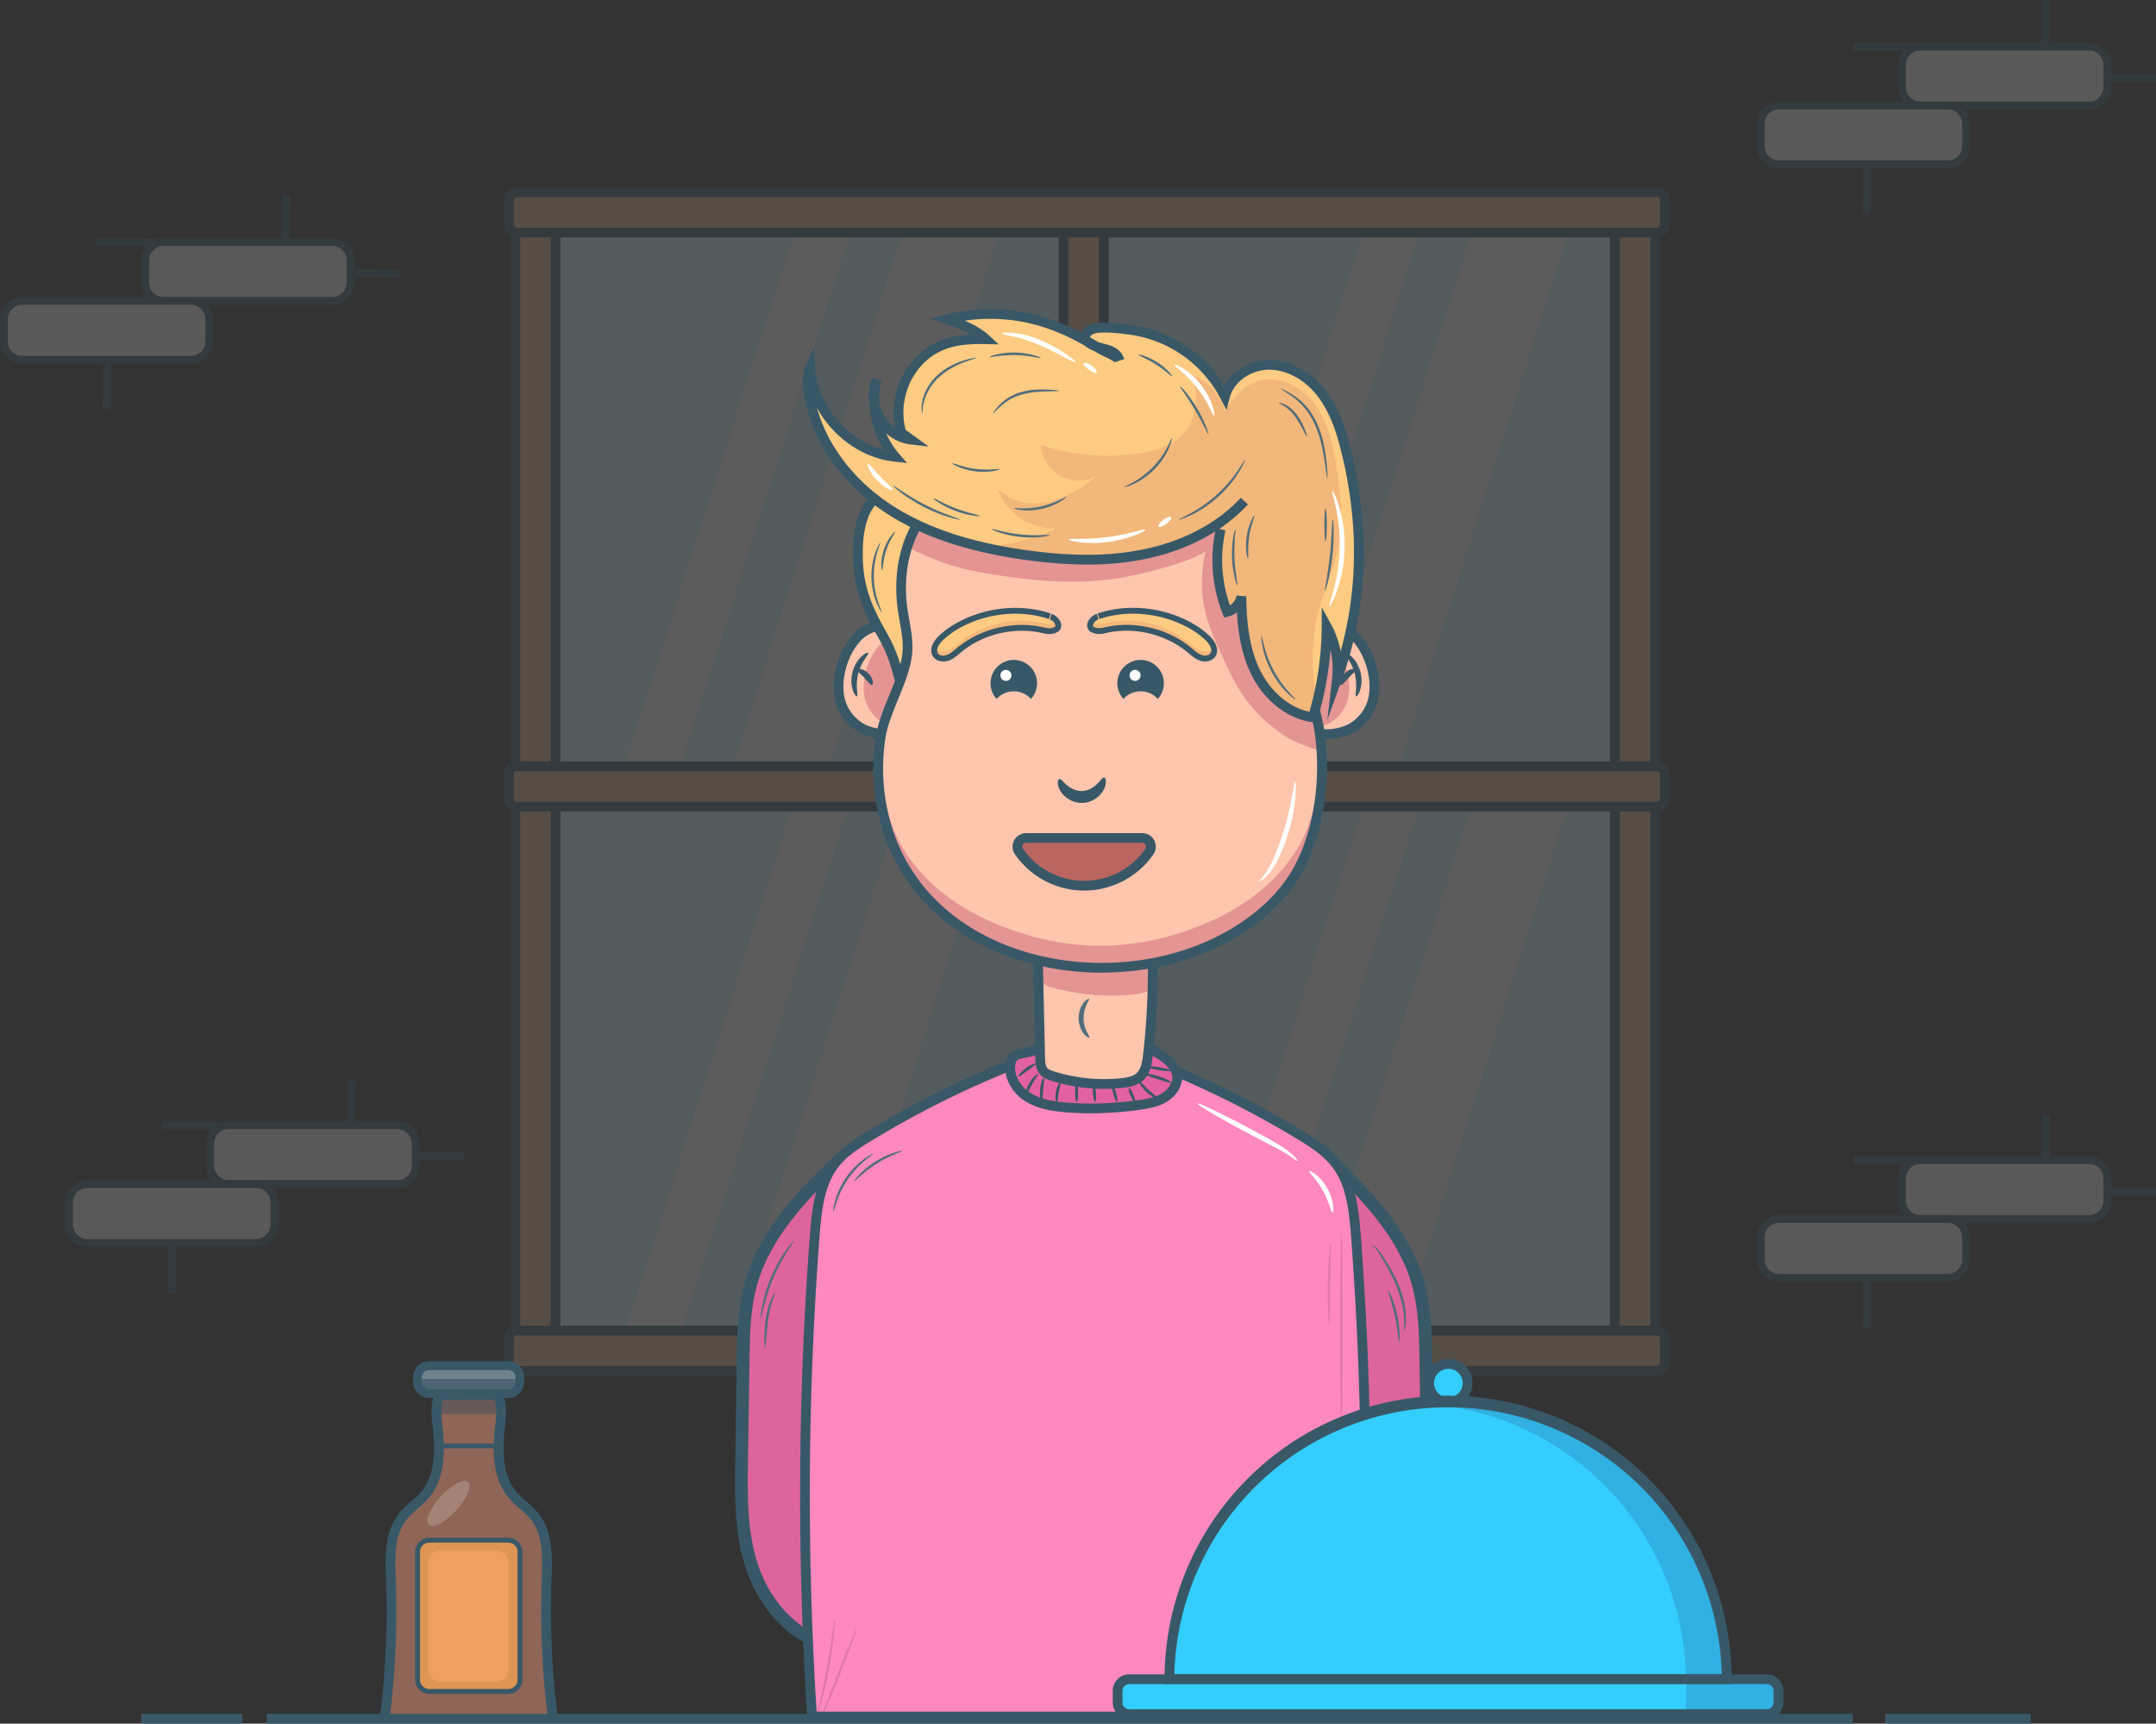 <svg xmlns="http://www.w3.org/2000/svg" viewBox="0 0 2209.02 1765.97"><rect x="0" y="0" width="2209.02" height="1765.97" fill="#333333" stroke="none"/><defs><style>.cls-1{opacity:0.2;}.cls-2{fill:#d9faff;}.cls-3{fill:#fff;}.cls-4{fill:#e2b38e;}.cls-5{fill:#385868;}.cls-6{fill:#f2f2f2;}.cls-7{fill:#8e6556;}.cls-8{fill:#665959;}.cls-9{fill:#6e828e;}.cls-10{fill:#4e6575;}.cls-11{fill:#a48276;}.cls-12{fill:#de9654;}.cls-13{fill:#ef9f5e;}.cls-14{fill:#dd659c;}.cls-15{fill:#ff89be;}.cls-16{fill:#e178aa;}.cls-17{fill:#e261a2;}.cls-18{fill:#ffc6ad;}.cls-19{fill:#e39493;}.cls-20{fill:#fecb82;}.cls-21{fill:none;stroke:#778c97;stroke-miterlimit:10;}.cls-22,.cls-25{opacity:0.5;}.cls-23,.cls-25{fill:#e6a474;}.cls-24{fill:#516d7b;}.cls-26{fill:#33ceff;}.cls-27{fill:#31b0e2;}.cls-28{fill:#ba6560;}</style></defs><title>Asset 300</title><g id="Layer_2" data-name="Layer 2"><g id="Layer_1-2" data-name="Layer 1"><g class="cls-1"><rect class="cls-2" x="549.44" y="218.45" width="1126.63" height="1166.27"/><polygon class="cls-3" points="1022.58 241.57 848.81 788.37 750.01 788.37 923.77 241.57 1022.58 241.57"/><polygon class="cls-3" points="870.04 241.57 696.28 788.37 639.08 788.37 812.83 241.57 870.04 241.57"/><polygon class="cls-3" points="1607.37 236.62 1433.6 783.41 1334.79 783.41 1508.56 236.62 1607.37 236.62"/><polygon class="cls-3" points="1454.83 236.62 1281.07 783.41 1223.87 783.41 1397.62 236.62 1454.83 236.62"/><polygon class="cls-3" points="1607.37 823.06 1433.6 1369.85 1334.79 1369.85 1508.56 823.06 1607.37 823.06"/><polygon class="cls-3" points="1454.83 823.06 1281.07 1369.85 1223.87 1369.85 1397.62 823.06 1454.83 823.06"/><polygon class="cls-3" points="1022.58 823.06 848.81 1369.85 750.01 1369.85 923.77 823.06 1022.58 823.06"/><polygon class="cls-3" points="870.04 823.06 696.28 1369.85 639.08 1369.85 812.83 823.06 870.04 823.06"/><rect class="cls-4" x="529.62" y="793.32" width="1164.62" height="41.3" rx="8" ry="8" transform="translate(1925.9 -297.96) rotate(90)"/><rect class="cls-4" x="-32.04" y="790.02" width="1164.62" height="41.3" rx="8" ry="8" transform="translate(-260.4 1360.94) rotate(-90)"/><rect class="cls-4" x="1094.59" y="790.02" width="1164.62" height="41.3" rx="8" ry="8" transform="translate(866.23 2487.56) rotate(-90)"/><path class="cls-5" d="M1122.93,1401.28h-25.3a13,13,0,0,1-13-13V239.66a13,13,0,0,1,13-13h25.3a13,13,0,0,1,13,13V1388.28A13,13,0,0,1,1122.93,1401.28Zm-25.3-1164.62a3,3,0,0,0-3,3V1388.28a3,3,0,0,0,3,3h25.3a3,3,0,0,0,3-3V239.66a3,3,0,0,0-3-3Z"/><path class="cls-5" d="M561.27,1398H536a13,13,0,0,1-13-13V236.36a13,13,0,0,1,13-13h25.3a13,13,0,0,1,13,13V1385A13,13,0,0,1,561.27,1398ZM536,233.36a3,3,0,0,0-3,3V1385a3,3,0,0,0,3,3h25.3a3,3,0,0,0,3-3V236.36a3,3,0,0,0-3-3Z"/><path class="cls-5" d="M1687.89,1398h-25.3a13,13,0,0,1-13-13V236.36a13,13,0,0,1,13-13h25.3a13,13,0,0,1,13,13V1385A13,13,0,0,1,1687.89,1398Zm-25.3-1164.62a3,3,0,0,0-3,3V1385a3,3,0,0,0,3,3h25.3a3,3,0,0,0,3-3V236.36a3,3,0,0,0-3-3Z"/><rect class="cls-4" x="523.04" y="196.97" width="1184.42" height="41.3" rx="8" ry="8"/><path class="cls-5" d="M1697.78,243.27H529.36a13,13,0,0,1-13-13V205a13,13,0,0,1,13-13H1697.78a13,13,0,0,1,13,13v25.3A13,13,0,0,1,1697.78,243.27ZM529.36,202a3,3,0,0,0-3,3v25.3a3,3,0,0,0,3,3H1697.78a3,3,0,0,0,3-3V205a3,3,0,0,0-3-3Z"/><rect class="cls-4" x="523.04" y="1363.24" width="1184.42" height="41.3" rx="8" ry="8"/><path class="cls-5" d="M1697.78,1409.54H529.36a13,13,0,0,1-13-13v-25.3a13,13,0,0,1,13-13H1697.78a13,13,0,0,1,13,13v25.3A13,13,0,0,1,1697.78,1409.54Zm-1168.42-41.3a3,3,0,0,0-3,3v25.3a3,3,0,0,0,3,3H1697.78a3,3,0,0,0,3-3v-25.3a3,3,0,0,0-3-3Z"/><rect class="cls-4" x="523.04" y="785.06" width="1184.42" height="41.3" rx="8" ry="8"/><path class="cls-5" d="M1697.78,831.36H529.36a13,13,0,0,1-13-13v-25.3a13,13,0,0,1,13-13H1697.78a13,13,0,0,1,13,13v25.3A13,13,0,0,1,1697.78,831.36ZM529.36,790.06a3,3,0,0,0-3,3v25.3a3,3,0,0,0,3,3H1697.78a3,3,0,0,0,3-3v-25.3a3,3,0,0,0-3-3Z"/></g><g class="cls-1"><line class="cls-6" x1="300.56" y1="1153.48" x2="165.57" y2="1152.82"/><rect class="cls-5" x="229.06" y="1085.66" width="8" height="134.99" transform="translate(-921.21 1380.6) rotate(-89.72)"/><line class="cls-6" x1="475.72" y1="1184.96" x2="340.73" y2="1184.31"/><rect class="cls-5" x="404.23" y="1117.14" width="8" height="134.99" transform="translate(-778.38 1587.1) rotate(-89.72)"/><line class="cls-6" x1="175.69" y1="1323.17" x2="176.34" y2="1244.9"/><rect class="cls-5" x="136.88" y="1280.03" width="78.27" height="8" transform="matrix(0.01, -1, 1, 0.01, -1109.43, 1449.38)"/><line class="cls-6" x1="358.89" y1="1183.36" x2="359.54" y2="1105.09"/><rect class="cls-5" x="320.08" y="1140.22" width="78.27" height="8" transform="matrix(0.01, -1, 1, 0.01, -787.95, 1493.93)"/><rect class="cls-6" x="215.5" y="1152.82" width="210.41" height="60.31" rx="18.76" ry="18.76" transform="translate(641.4 2365.95) rotate(-180)"/><path class="cls-5" d="M407.14,1217.13H234.26a22.79,22.79,0,0,1-22.76-22.76v-22.78a22.79,22.79,0,0,1,22.76-22.76H407.14a22.79,22.79,0,0,1,22.76,22.76v22.78A22.79,22.79,0,0,1,407.14,1217.13Zm-172.88-60.31a14.78,14.78,0,0,0-14.76,14.76v22.78a14.78,14.78,0,0,0,14.76,14.76H407.14a14.78,14.78,0,0,0,14.76-14.76v-22.78a14.78,14.78,0,0,0-14.76-14.76Z"/><rect class="cls-6" x="70.76" y="1213.13" width="210.41" height="60.31" rx="18.76" ry="18.76" transform="translate(351.92 2486.57) rotate(-180)"/><path class="cls-5" d="M262.4,1277.44H89.52a22.79,22.79,0,0,1-22.76-22.76V1231.9a22.79,22.79,0,0,1,22.76-22.76H262.4a22.79,22.79,0,0,1,22.76,22.76v22.78A22.79,22.79,0,0,1,262.4,1277.44ZM89.52,1217.13a14.78,14.78,0,0,0-14.76,14.76v22.78a14.78,14.78,0,0,0,14.76,14.76H262.4a14.78,14.78,0,0,0,14.76-14.76V1231.9a14.78,14.78,0,0,0-14.76-14.76Z"/></g><g class="cls-1"><line class="cls-6" x1="233.8" y1="248.69" x2="98.81" y2="248.04"/><rect class="cls-5" x="162.31" y="180.87" width="8" height="134.99" transform="translate(-82.86 413.47) rotate(-89.72)"/><line class="cls-6" x1="408.97" y1="280.18" x2="273.98" y2="279.52"/><rect class="cls-5" x="337.47" y="212.35" width="8" height="134.99" transform="translate(59.96 619.96) rotate(-89.72)"/><line class="cls-6" x1="108.93" y1="418.38" x2="109.59" y2="340.11"/><rect class="cls-5" x="70.12" y="375.25" width="78.27" height="8" transform="matrix(0.01, -1, 1, 0.01, -270.88, 485.35)"/><line class="cls-6" x1="292.13" y1="278.57" x2="292.79" y2="200.3"/><rect class="cls-5" x="253.32" y="235.44" width="78.27" height="8" transform="matrix(0.01, -1, 1, 0.01, 50.6, 529.9)"/><rect class="cls-6" x="148.74" y="248.04" width="210.41" height="60.31" rx="18.76" ry="18.76" transform="translate(507.89 556.38) rotate(-180)"/><path class="cls-5" d="M340.39,312.35H167.5a22.79,22.79,0,0,1-22.76-22.76V266.8A22.79,22.79,0,0,1,167.5,244H340.39a22.79,22.79,0,0,1,22.76,22.76v22.78A22.79,22.79,0,0,1,340.39,312.35ZM167.5,252a14.78,14.78,0,0,0-14.76,14.76v22.78a14.78,14.78,0,0,0,14.76,14.76H340.39a14.78,14.78,0,0,0,14.76-14.76V266.8A14.78,14.78,0,0,0,340.39,252Z"/><rect class="cls-6" x="4" y="308.35" width="210.41" height="60.31" rx="18.76" ry="18.76" transform="translate(218.41 677) rotate(-180)"/><path class="cls-5" d="M195.65,372.66H22.76A22.79,22.79,0,0,1,0,349.89V327.11a22.79,22.79,0,0,1,22.76-22.76H195.65a22.79,22.79,0,0,1,22.76,22.76v22.78A22.79,22.79,0,0,1,195.65,372.66ZM22.76,312.35A14.78,14.78,0,0,0,8,327.11v22.78a14.78,14.78,0,0,0,14.76,14.76H195.65a14.78,14.78,0,0,0,14.76-14.76V327.11a14.78,14.78,0,0,0-14.76-14.76Z"/></g><g class="cls-1"><line class="cls-6" x1="2033.84" y1="1189.24" x2="1898.85" y2="1188.58"/><rect class="cls-5" x="1962.34" y="1121.42" width="8" height="134.99" transform="translate(767.88 3149.45) rotate(-89.72)"/><line class="cls-6" x1="2209" y1="1220.73" x2="2074.01" y2="1220.07"/><rect class="cls-5" x="2137.51" y="1152.9" width="8" height="134.99" transform="translate(910.71 3355.94) rotate(-89.72)"/><line class="cls-6" x1="1908.96" y1="1358.93" x2="1909.62" y2="1280.66"/><rect class="cls-5" x="1870.16" y="1315.79" width="78.27" height="8" transform="matrix(0.01, -1, 1, 0.01, 573.7, 3218.06)"/><line class="cls-6" x1="2092.16" y1="1219.12" x2="2092.82" y2="1140.85"/><rect class="cls-5" x="2053.36" y="1175.98" width="78.27" height="8" transform="matrix(0.01, -1, 1, 0.01, 895.18, 3262.61)"/><rect class="cls-6" x="1948.77" y="1188.58" width="210.41" height="60.31" rx="18.76" ry="18.76" transform="translate(4107.96 2437.48) rotate(-180)"/><path class="cls-5" d="M2140.42,1252.89H1967.54a22.79,22.79,0,0,1-22.76-22.76v-22.78a22.79,22.79,0,0,1,22.76-22.76h172.88a22.79,22.79,0,0,1,22.76,22.76v22.78A22.79,22.79,0,0,1,2140.42,1252.89Zm-172.88-60.31a14.78,14.78,0,0,0-14.76,14.76v22.78a14.78,14.78,0,0,0,14.76,14.76h172.88a14.78,14.78,0,0,0,14.76-14.76v-22.78a14.78,14.78,0,0,0-14.76-14.76Z"/><rect class="cls-6" x="1804.03" y="1248.89" width="210.41" height="60.31" rx="18.76" ry="18.76" transform="translate(3818.47 2558.1) rotate(-180)"/><path class="cls-5" d="M1995.68,1313.2H1822.8a22.79,22.79,0,0,1-22.76-22.76v-22.78a22.79,22.79,0,0,1,22.76-22.76h172.88a22.79,22.79,0,0,1,22.76,22.76v22.78A22.79,22.79,0,0,1,1995.68,1313.2Zm-172.88-60.31a14.78,14.78,0,0,0-14.76,14.76v22.78a14.78,14.78,0,0,0,14.76,14.76h172.88a14.78,14.78,0,0,0,14.76-14.76v-22.78a14.78,14.78,0,0,0-14.76-14.76Z"/></g><g class="cls-1"><line class="cls-6" x1="2033.84" y1="48.43" x2="1898.85" y2="47.77"/><rect class="cls-5" x="1962.34" y="-19.4" width="8" height="134.99" transform="translate(1908.68 2014.18) rotate(-89.72)"/><line class="cls-6" x1="2209" y1="79.91" x2="2074.01" y2="79.25"/><rect class="cls-5" x="2137.51" y="12.09" width="8" height="134.99" transform="translate(2051.5 2220.67) rotate(-89.72)"/><line class="cls-6" x1="1908.96" y1="218.11" x2="1909.62" y2="139.84"/><rect class="cls-5" x="1870.16" y="174.98" width="78.27" height="8" transform="matrix(0.01, -1, 1, 0.01, 1714.47, 2086.72)"/><line class="cls-6" x1="2092.16" y1="78.3" x2="2092.82" y2="0.03"/><rect class="cls-5" x="2053.36" y="35.17" width="78.27" height="8" transform="matrix(0.01, -1, 1, 0.01, 2035.96, 2131.26)"/><rect class="cls-6" x="1948.77" y="47.77" width="210.41" height="60.31" rx="18.76" ry="18.76" transform="translate(4107.96 155.85) rotate(-180)"/><path class="cls-5" d="M2140.42,112.08H1967.54a22.79,22.79,0,0,1-22.76-22.76V66.53a22.79,22.79,0,0,1,22.76-22.76h172.88a22.79,22.79,0,0,1,22.76,22.76V89.31A22.79,22.79,0,0,1,2140.42,112.08ZM1967.54,51.77a14.78,14.78,0,0,0-14.76,14.76V89.31a14.78,14.78,0,0,0,14.76,14.76h172.88a14.78,14.78,0,0,0,14.76-14.76V66.53a14.78,14.78,0,0,0-14.76-14.76Z"/><rect class="cls-6" x="1804.03" y="108.08" width="210.41" height="60.31" rx="18.76" ry="18.76" transform="translate(3818.47 276.46) rotate(-180)"/><path class="cls-5" d="M1995.68,172.39H1822.8A22.79,22.79,0,0,1,1800,149.62V126.84a22.79,22.79,0,0,1,22.76-22.76h172.88a22.79,22.79,0,0,1,22.76,22.76v22.78A22.79,22.79,0,0,1,1995.68,172.39ZM1822.8,112.08A14.78,14.78,0,0,0,1808,126.84v22.78a14.78,14.78,0,0,0,14.76,14.76h172.88a14.78,14.78,0,0,0,14.76-14.76V126.84a14.78,14.78,0,0,0-14.76-14.76Z"/></g><path class="cls-7" d="M566.07,1757a875,875,0,0,1-5.95-138.2c.82-22.69,1.82-47.71-12.4-65.42-6.48-8.08-15.55-13.73-22.27-21.6-15.6-18.29-15.92-44.89-13.24-68.77,1.29-11.46,3-23.67-2.08-34H480l.6.06h-30.1c-5,10.37-3.37,22.58-2.08,34,2.68,23.88,2.36,50.48-13.24,68.77-6.72,7.88-15.79,13.53-22.27,21.6-14.22,17.71-13.22,42.72-12.4,65.42a875,875,0,0,1-5.95,138.2"/><path class="cls-8" d="M512.31,1448.65H446c-.24-6.82.42-13.53,3.36-19.61h30.1l-.6-.06h30.1C511.91,1435.07,512.55,1441.81,512.31,1448.65Z"/><rect class="cls-9" x="428.38" y="1399.77" width="104.9" height="28.61" rx="12" ry="12"/><path class="cls-10" d="M533.28,1412.89a14.33,14.33,0,0,1-14.3,14.3H442.68a14.35,14.35,0,0,1-14.3-14.3Z"/><path class="cls-5" d="M399.56,1757.68l-9.93-1.22a872.22,872.22,0,0,0,5.92-137.41l0-.44c-.83-23.08-1.78-49.24,13.51-68.29a95,95,0,0,1,12.2-12,94.91,94.91,0,0,0,10.17-9.74c15.34-18,14.24-45.69,12.07-65l-.17-1.53c-1.28-11.27-2.72-24,2.72-35.26l1.37-2.82H480V1424h33.23l1.37,2.82c5.45,11.22,4,24,2.72,35.26l-.17,1.53c-4.52,40.25,4.73,56.36,12.07,65a94.81,94.81,0,0,0,10.17,9.74,94.93,94.93,0,0,1,12.2,12c15.29,19,14.34,45.21,13.51,68.29l0,.44A872.09,872.09,0,0,0,571,1756.4l-9.93,1.22a882.25,882.25,0,0,1-6-139l0-.44c.81-22.38,1.65-45.53-11.31-61.67a86.18,86.18,0,0,0-11-10.69,103.77,103.77,0,0,1-11.22-10.8c-17.86-20.94-16.77-51.45-14.4-72.57l.17-1.54c1.05-9.29,2.14-18.87-.62-26.95H480.63v.06H453.87c-2.76,8.08-1.68,17.65-.62,26.95l.17,1.54c5,44.11-5.85,62.54-14.4,72.57a103.9,103.9,0,0,1-11.22,10.8,86.09,86.09,0,0,0-11,10.69c-13,16.14-12.12,39.29-11.31,61.67l0,.44A882.27,882.27,0,0,1,399.56,1757.68Z"/><ellipse class="cls-11" cx="459.47" cy="1540.36" rx="29.8" ry="10.67" transform="translate(-986.15 837.51) rotate(-47.46)"/><rect class="cls-12" x="427.88" y="1578.58" width="104.9" height="154.97" rx="12" ry="12"/><rect class="cls-13" x="438.51" y="1588.92" width="82.85" height="133.91" rx="12" ry="12"/><path class="cls-5" d="M520.78,1735.46h-80.9a14.52,14.52,0,0,1-14.5-14.5V1590a14.52,14.52,0,0,1,14.5-14.5h80.9a14.52,14.52,0,0,1,14.5,14.5v131A14.52,14.52,0,0,1,520.78,1735.46Zm-80.9-155a9.51,9.51,0,0,0-9.5,9.5v131a9.51,9.51,0,0,0,9.5,9.5h80.9a9.51,9.51,0,0,0,9.5-9.5V1590a9.51,9.51,0,0,0-9.5-9.5Z"/><path class="cls-14" d="M866.57,1189c-40.46,37.27-80,78.57-94.52,129.16-7.44,26-7.88,53.07-8.28,79.88l-1.53,103.56c-.52,35.12-1,70.82,9.56,104.63s33.72,66.07,68.92,80.79"/><path class="cls-14" d="M1360.45,1189c40.46,37.27,80,78.57,94.52,129.16,7.44,26,7.88,53.07,8.28,79.88l1.53,103.56c.52,35.12,1,70.82-9.56,104.63s-33.72,66.07-68.92,80.79"/><path class="cls-5" d="M835.83,1688.74c-33.77-14.11-60.24-45-72.62-84.85-10.91-35.07-10.37-71.46-9.85-106.66l1.53-103.56c.4-26.87.81-54.65,8.53-81.58,14.87-51.83,55.1-94.15,96.36-132.15l8.81,9.56c-39.87,36.72-78.69,77.42-92.67,126.17-7.25,25.26-7.64,52.17-8,78.18l-1.53,103.56c-.5,34.18-1,69.51,9.26,102.6,11.24,36.13,35,64.09,65.22,76.72Z"/><path class="cls-5" d="M1386.42,1688.74l-5-12c30.21-12.63,54-40.59,65.22-76.72,10.29-33.08,9.77-68.43,9.26-102.6l-1.53-103.56c-.38-26-.78-52.92-8-78.18-14-48.75-52.81-89.45-92.67-126.17l8.81-9.56c41.26,38,81.49,80.32,96.36,132.15,7.73,26.93,8.13,54.71,8.53,81.58l1.53,103.56c.52,35.2,1.06,71.59-9.85,106.66C1446.66,1643.7,1420.19,1674.63,1386.42,1688.74Z"/><path class="cls-15" d="M1048.77,1091.93a984.46,984.46,0,0,0-157.49,77.86c-14.84,9-30,19.05-39.89,35.5-11.57,19.34-14,44.56-15.8,68.52A3530.41,3530.41,0,0,0,833,1764.55h559.94a3530.41,3530.41,0,0,0-2.58-490.73c-1.8-24-4.23-49.18-15.8-68.52-9.85-16.45-25.05-26.46-39.89-35.5a984.46,984.46,0,0,0-157.49-77.86"/><ellipse class="cls-16" cx="1374.31" cy="1366.17" rx="1.28" ry="102.81"/><path class="cls-16" d="M1363,1316.1l-.29,29.69c-.08,7.6-.22,12.31-.58,12.33s-.84-4.68-1.22-12.29-.62-18.14-.46-29.76.7-22.14,1.3-29.74,1.23-12.27,1.57-12.25.37,4.74.23,12.34Z"/><path class="cls-16" d="M858.72,1713.64c5-12.76,9.68-24.3,13.13-32.61s5.72-13.4,6.05-13.28-1.35,5.44-4.37,13.92-7.39,20.13-12.44,32.9-9.83,24.26-13.43,32.51-6,13.28-6.34,13.15,1.49-5.4,4.66-13.82S853.67,1726.4,858.72,1713.64Z"/><path class="cls-16" d="M847.06,1709c2.55-13.89,4.45-26.53,5.76-35.7s2.11-14.85,2.48-14.82.17,5.78-.69,15-2.49,22-5,35.94-5.57,26.44-8.06,35.39-4.39,14.38-4.71,14.29.92-5.69,3-14.73S844.51,1722.87,847.06,1709Z"/><path class="cls-5" d="M1396.67,1763.65H827.36l-.3-4.68a3543,3543,0,0,1,2.58-491.42c2-26,4.68-51,16.5-70.71,10.32-17.24,26.2-27.83,41.58-37.21A992,992,0,0,1,1046,1081.37l3.6,9.33a982.06,982.06,0,0,0-156.69,77.47c-14.91,9.09-29.05,18.51-38.21,33.8-10.7,17.87-13.25,41.57-15.11,66.33a3533.13,3533.13,0,0,0-2.87,485.36h550.55a3533.44,3533.44,0,0,0-2.87-485.36c-1.86-24.76-4.41-48.46-15.11-66.33-9.15-15.29-23.29-24.71-38.2-33.8a982.16,982.16,0,0,0-156.69-77.47l3.6-9.33a992.22,992.22,0,0,1,158.29,78.26c15.38,9.38,31.26,20,41.58,37.21,11.82,19.74,14.55,44.71,16.5,70.71A3543.3,3543.3,0,0,1,1397,1759Z"/><path class="cls-17" d="M1180.19,1075.38c10.95,6.29,28.14,16.34,25.72,31.42-1.31,8.2-7.6,14.95-14.94,18.83s-15.71,5.31-23.94,6.45c-25.32,3.51-51,4.71-76.49,2.37-13.67-1.26-27.75-3.73-39.06-11.5s-19.14-22.06-15.6-35.33c3-11.38,18.74-6.48,27.25-13.72"/><path class="cls-18" d="M1063.06,964.68l2.71,118.94c.11,4.93.4,10.32,3.69,14,2.34,2.61,5.8,3.86,9.14,4.92a174.6,174.6,0,0,0,70.63,7.13c6.88-.72,14.18-2.08,19.15-6.89,5.52-5.34,6.83-13.57,7.73-21.2a742.82,742.82,0,0,0,4-126.41"/><path class="cls-19" d="M1182.29,1011.38c-.27.27-.57.54-.87.79-5.7,4.8-14.07,6.16-22,6.88a227.72,227.72,0,0,1-81-7.13c-3.83-1-7.8-2.3-10.48-4.91a12.07,12.07,0,0,1-3.08-5.07q-.34-15.06-.68-30.11l117-9.51Q1182.6,986.81,1182.29,1011.38Z"/><path class="cls-5" d="M1131.25,1115.59a180.51,180.51,0,0,1-54.15-8.3c-3.83-1.21-8.17-2.79-11.36-6.35-4.69-5.23-4.86-12.44-5-17.21l-2.71-118.94,10-.23,2.71,118.94c.1,4.36.36,8.47,2.41,10.76,1.5,1.68,4.25,2.64,6.93,3.49a170.33,170.33,0,0,0,68.6,6.92c6.12-.64,12.32-1.76,16.2-5.51,4.27-4.13,5.42-11.25,6.24-18.18a739.3,739.3,0,0,0,3.94-125.55l10-.54a749.43,749.43,0,0,1-4,127.26c-1,8.73-2.58,17.79-9.22,24.21-6.08,5.87-14.58,7.47-22.1,8.26A177.1,177.1,0,0,1,1131.25,1115.59Z"/><path class="cls-18" d="M916.3,644.08c-12-4.34-26.57.3-35.52,8.82-16.65,15.87-25.63,46.74-18.67,68.74A46.5,46.5,0,0,0,883.74,748c11.58,6.38,39.3,11.26,45.42-5.44"/><path class="cls-19" d="M933.49,651.69c-10.35-3.73-22.84.26-30.52,7.58-14.31,13.64-22,40.17-16,59.07A40,40,0,0,0,905.52,741c9.95,5.49,33.77,9.68,39-4.67"/><path class="cls-5" d="M907.62,757.15c-10.25,0-20.84-3.22-26.88-6.55a51.46,51.46,0,0,1-24-29.24c-7.35-23.21,1.61-56.35,20-73.86,11-10.5,27.74-14.57,40.66-9.91L914,647c-10.6-3.82-23.3,1-30.37,7.74-15.61,14.88-23.56,44-17.35,63.61a41.37,41.37,0,0,0,19.27,23.51c7.05,3.89,21.85,7.4,31.3,3.87a11,11,0,0,0,7-6.65l9.39,3.44a21,21,0,0,1-12.9,12.58A36.61,36.61,0,0,1,907.62,757.15Z"/><path class="cls-5" d="M873.51,688.48a37.87,37.87,0,0,1,4-9.48,31.93,31.93,0,0,1,2.6-3.66c.45-.54.86-1.08,1.32-1.54l1.34-1.31a18.85,18.85,0,0,1,2.49-2,10.32,10.32,0,0,1,2.09-1.23c1.23-.56,2-.69,2.26-.35.55.72-1.25,2.86-3.57,6.39l-.9,1.39c-.31.48-.58,1-.89,1.55-.65,1-1.19,2.24-1.82,3.45a46.87,46.87,0,0,0-4.44,17.1c0,1.37-.16,2.68-.09,3.9,0,.61,0,1.21,0,1.78l.11,1.65c.31,4.21.83,7,0,7.32-.39.17-1-.32-1.8-1.41a10.32,10.32,0,0,1-1.23-2.09,18.75,18.75,0,0,1-1.2-3l-.53-1.8c-.17-.63-.27-1.3-.4-2a31.91,31.91,0,0,1-.49-4.46A37.89,37.89,0,0,1,873.51,688.48Z"/><path class="cls-5" d="M890,690.2a16.38,16.38,0,0,1,4.18,7.53c.46,2.21.1,3.69-.68,3.94s-1.88-.64-3.18-2-2.88-3.28-4.74-5.24-3.66-3.63-5-5-2.18-2.48-1.86-3.28,1.79-1.05,4-.48A16.38,16.38,0,0,1,890,690.2Z"/><path class="cls-18" d="M1351.11,644.08c12-4.34,26.57.3,35.52,8.82,16.65,15.87,25.63,46.74,18.67,68.74A46.5,46.5,0,0,1,1383.66,748c-11.58,6.38-39.3,11.26-45.42-5.44"/><path class="cls-19" d="M1333.91,651.69c10.35-3.73,22.84.26,30.52,7.58,14.31,13.64,22,40.17,16,59.07A40,40,0,0,1,1361.89,741c-9.95,5.49-33.77,9.68-39-4.67"/><path class="cls-5" d="M1359.79,757.15a36.58,36.58,0,0,1-12.75-2.07,21,21,0,0,1-12.9-12.58l9.39-3.44a11,11,0,0,0,7,6.65c9.45,3.53,24.24,0,31.3-3.87a41.37,41.37,0,0,0,19.28-23.51c6.21-19.59-1.74-48.72-17.35-63.61C1376.7,648,1364,643.17,1353.4,647l-3.39-9.41c12.93-4.66,29.65-.59,40.66,9.91,18.37,17.52,27.34,50.65,20,73.86a51.46,51.46,0,0,1-24,29.24C1380.64,753.93,1370,757.15,1359.79,757.15Z"/><path class="cls-5" d="M1393.9,688.48a37.87,37.87,0,0,0-4-9.48,31.93,31.93,0,0,0-2.6-3.66c-.45-.54-.86-1.08-1.32-1.54l-1.34-1.31a18.85,18.85,0,0,0-2.49-2,10.32,10.32,0,0,0-2.09-1.23c-1.23-.56-2-.69-2.26-.35-.55.72,1.25,2.86,3.57,6.39l.9,1.39c.31.48.58,1,.89,1.55.65,1,1.19,2.24,1.82,3.45a46.87,46.87,0,0,1,4.44,17.1c0,1.37.16,2.68.09,3.9,0,.61,0,1.21,0,1.78l-.11,1.65c-.31,4.21-.83,7,0,7.32.39.17,1-.32,1.8-1.41a10.32,10.32,0,0,0,1.23-2.09,18.75,18.75,0,0,0,1.2-3l.53-1.8c.17-.63.27-1.3.4-2a31.91,31.91,0,0,0,.49-4.46A37.89,37.89,0,0,0,1393.9,688.48Z"/><path class="cls-5" d="M1377.39,690.2a16.38,16.38,0,0,0-4.18,7.53c-.46,2.21-.1,3.69.68,3.94s1.88-.64,3.18-2,2.88-3.28,4.74-5.24,3.66-3.63,5-5,2.18-2.48,1.86-3.28-1.79-1.05-4-.48A16.38,16.38,0,0,0,1377.39,690.2Z"/><path class="cls-20" d="M897.92,510.07c-17,16.15-18.54,44.18-17.53,66.06,1.37,29.9,11.41,50.81,26.08,76.55,8.25,14.47,12.87,29.37,16.92,45.45l28.32-49.35,13.11-118V490.22Z"/><path class="cls-5" d="M917.34,699.34c-3.6-14.31-8.08-29.57-16.41-44.19-13.75-24.14-25.26-46.72-26.73-78.79-1.53-33.38,4.71-56.25,19.08-69.91l6.89,7.25c-12.15,11.55-17.37,31.89-16,62.2,1.37,29.9,11.86,50.49,25.43,74.3,8.92,15.66,13.65,31.7,17.42,46.7Z"/><path class="cls-18" d="M1352.08,787.43c-.78,27.07-1.78,55-10.92,80.76-15.93,45-55,78.8-98.47,98.49q-115.17,52.19-230.71,0c-43.45-19.69-82.54-53.52-98.47-98.49-9.14-25.76-10.13-53.68-10.92-80.76s1-54.84,11.87-80c5.93-13.73,15.07-27.58,15.43-43,.35-14.61-4-29.44-5.6-43.91-3.82-34.2,3.07-71.95,26.48-98.22,20-22.42,48.65-35.49,75.83-46a294.49,294.49,0,0,1,201.47,0c27.18,10.47,55.85,23.54,75.83,46,23.41,26.28,30.3,64,26.48,98.22-1.61,14.47-5.94,29.3-5.6,43.91.36,15.4,9.5,29.26,15.43,43C1351.06,732.58,1352.86,760.38,1352.08,787.43Z"/><path class="cls-19" d="M1341.16,844.34c-15.93,45-55,78.8-98.47,98.49q-115.17,52.19-230.71,0c-43.45-19.69-82.54-53.52-98.47-98.49-9-25.35-10.1-52.79-10.88-79.45-.26,7.13-.24,14.26,0,21.35.78,27.08,1.78,55,10.92,80.76,15.93,45,55,78.8,98.47,98.49q115.48,52.33,230.71,0c43.45-19.69,82.54-53.52,98.47-98.49,9.14-25.76,10.13-53.68,10.92-80.76.21-7.09.23-14.22,0-21.35C1351.26,791.56,1350.15,819,1341.16,844.34Z"/><path class="cls-19" d="M1271.76,709.81A153.51,153.51,0,0,0,1323.1,758c2.53,1.45,28.37,12.48,29.14,9.93,1.79-5.89-7.41-23.82-6-29.8-1.79-12.29-16.59-22.79-21.56-34.31-5.92-13.73-15.07-27.58-15.43-43-.35-14.6,4-29.43,5.59-43.9,3.83-34.2-3.06-71.94-26.48-98.21-20-22.42-48.65-35.49-75.83-46a294.54,294.54,0,0,0-201.47,0c-27.18,10.48-40.61,27.19-60.59,49.61-9.52,10.69-15.82,24.66-20.27,38.15,37.48,19.8,64.06,25.11,106.25,30.89,39.47,5.4,79.88,7.08,119-.68,0,0,59.34-11.85,79.79-25.8-4.54,20-5.32,41.74-.36,61.75,3.7,14.92,9.67,29.14,16.21,43,5.56,11.77,10.7,24,17.5,35.11Q1270.12,707.35,1271.76,709.81Z"/><path class="cls-21" d="M1094,336"/><path class="cls-5" d="M1128.85,996.53c-39.75,0-78.62-8.1-112.67-23.51-27.79-12.58-51.56-29.56-70.63-50.47a190.56,190.56,0,0,1-43.26-78.92,215.79,215.79,0,0,1-5-88.5c2.19-14.47,8.14-29,13.9-43,6.88-16.74,13.37-32.56,13.73-47.81.21-8.79-1.44-18-3-27-.95-5.31-1.93-10.8-2.53-16.23C914.83,581,924.93,543.81,947,519c20.67-23.2,49.59-36.44,77.77-47.3a299.45,299.45,0,0,1,205.07,0c28.17,10.85,57.1,24.1,77.77,47.3,22.1,24.8,32.2,62,27.71,102.1-.6,5.42-1.58,10.92-2.53,16.23-1.6,9-3.25,18.21-3,27,.25,10.49,5.25,20.73,10.1,30.64,1.67,3.42,3.41,7,4.92,10.48,9.87,22.86,15,51.24,14.7,82-.33,39.57-9.61,78.43-25.46,106.62-17.27,30.72-46.76,56.88-85.28,75.68-34.64,16.9-74.71,26.14-115.88,26.7Zm-7.05-533A262.16,262.16,0,0,0,1028.39,481c-27,10.4-54.64,23-73.89,44.62-20.21,22.69-29.41,57.07-25.24,94.34.57,5.1,1.48,10.19,2.44,15.58,1.68,9.44,3.42,19.2,3.19,29-.41,17.1-7.56,34.53-14.48,51.38-5.53,13.47-11.25,27.4-13.26,40.68A205.7,205.7,0,0,0,911.93,841a180.64,180.64,0,0,0,41,74.82c18.15,19.91,40.82,36.09,67.37,48.1,33.87,15.33,72.75,23.18,112.44,22.59s78.3-9.43,111.63-25.69c25.58-12.48,60.39-35,80.95-71.59,15-26.76,23.85-63.86,24.17-101.8h0c.25-29.43-4.55-56.4-13.87-78-1.43-3.3-3-6.58-4.73-10.05-5.31-10.87-10.81-22.12-11.11-34.8-.23-9.79,1.51-19.55,3.19-29,1-5.39,1.87-10.48,2.44-15.58,4.17-37.27-5-71.66-25.24-94.34-19.25-21.61-46.89-34.22-73.9-44.62a261.5,261.5,0,0,0-98.83-17.43h-.22Q1124.52,463.54,1121.8,463.54Z"/><path class="cls-20" d="M1250.73,542.32a144.1,144.1,0,0,0,6.63,84.47A20.14,20.14,0,0,0,1271.91,611c.29,26.26,2.83,53.16,14.19,76.83s33,43.73,59.08,47.08a326.57,326.57,0,0,0,14-93.37,91.65,91.65,0,0,1,10.63,54.06c28.63-79.11,28.7-162.94,6.81-243.56-5.18-19.05-12.76-37.87-25.64-52.85s-31.66-25.72-51.4-25.43-39.61,13.36-44.5,32.49A129.13,129.13,0,0,0,1156,337.63c-8.93-1.09-34.15-4.75-41.31,2.22-8.84,8.6,5.39,14.44,11.6,16.18,8.7,2.44,17.73,3.53,20.93,13.46-1.13-3.51-16.15-9.78-19.58-11.81-7.56-4.48-15.18-8.88-23-12.91a212,212,0,0,0-41.36-16.55,184.4,184.4,0,0,0-92.77-1.12c13.31,4.52,29.35,10.82,39.71,20.47-26.38-.58-50.3,2.64-69.44,23.24-17.71,19.06-24.5,47.64-17.25,72.63l9.57,6.91c-27.14-3.19-45.94-36.4-34.71-61.31A89.49,89.49,0,0,0,917.27,468c-45.53-4.91-84.47-45.76-87.18-91.48-2.95,6.6-2.76,14.16-2,21.35,5.63,50.33,38.92,94.75,81.12,122.75s92.55,41.31,142.73,48.19c39.47,5.41,79.89,7.09,119-.68s76.92-25.54,104.11-54.65"/><g class="cls-22"><path class="cls-23" d="M1372.36,555.75c-3.75,22.79-14,43.94-20.23,66.17a195.27,195.27,0,0,0-2.21,95.66q-2.13,8.73-4.73,17.32c-26-3.34-47.72-23.4-59.09-47.08s-13.9-50.57-14.19-76.83a20.17,20.17,0,0,1-14.56,15.79,144.06,144.06,0,0,1-6.63-84.48l24.33-28.86c-27.19,29.11-65,46.88-104.12,54.66s-79.49,6.08-119,.68c-15-2.06-30.05-4.7-44.88-8.13a222.84,222.84,0,0,0,75.77-19.32c-26.31,1.85-52.73-16.07-60.75-41.19,12.49,14.05,33.53,18.07,51.91,14.15s34.58-14.6,49.36-26.23a39,39,0,0,1-56.86-32.33,212.29,212.29,0,0,0,100.5,8.74c16.92-2.63,34.47-7.9,45.91-20.65,14.11-15.74,15.53-40,7.82-59.7A53.85,53.85,0,0,1,1255,421.37c7.7-12.52,17.49-24.72,31.21-30,20.07-7.7,43.64,2.12,57.57,18.5s20,37.94,23.95,59.08a394.2,394.2,0,0,1,5.63,43C1374.46,526.52,1374.74,541.3,1372.36,555.75Z"/></g><path class="cls-5" d="M1348.74,740.41l-4.19-.54c-25.64-3.29-49.76-22.4-63-49.87-9.74-20.29-13.06-42.82-14.17-62.68a24.35,24.35,0,0,1-8.83,4.32l-4.25,1.08-1.62-4.08a149.6,149.6,0,0,1-7.58-84.1c-25.5,16.14-52.36,24.32-73.22,28.47-35.07,7-73.39,7.2-120.61.73-60.22-8.25-107.59-24.28-144.81-49-46.8-31.05-77.95-78.29-83.33-126.37-.83-7.38-1.19-16,2.36-23.94l8.34-18.69,1.21,20.43c2.32,39.1,32.91,74.69,70.58,84.56a95.18,95.18,0,0,1-14.73-46.88A45.09,45.09,0,0,1,893.81,387l9.41,3.27a81.39,81.39,0,0,0-2.34,22.45,43.66,43.66,0,0,0,4.8,12.68,42.84,42.84,0,0,0,11.49,13.21c-5-25.08,2.47-52.4,19.92-71.19,16.89-18.18,37.21-23.52,57.7-24.64-8.31-4.63-17.77-8.16-25.92-10.93l-16.07-5.46,16.46-4.12a188.84,188.84,0,0,1,95.3,1.15,215.71,215.71,0,0,1,42.34,16.93l.93.48a15.41,15.41,0,0,1,3.33-4.54c7.44-7.24,25.39-6.11,43.69-3.81l1.72.21a134.06,134.06,0,0,1,97.78,62.22c8.53-15.17,26.27-25.85,45.18-26.12h.82c19.49,0,39.78,10.11,54.45,27.17,11.59,13.49,20.32,31.41,26.67,54.8,11.28,41.54,16.57,83.18,15.72,123.76a383.72,383.72,0,0,1-22.65,122.81l-14.49,40,4.82-42.3a86.31,86.31,0,0,0-1.67-29,330.8,330.8,0,0,1-13.24,70.3ZM1267,610.17l9.93.78c.25,22,2,50.41,13.7,74.72,11,22.92,30.28,39.26,51,43.58a320.83,320.83,0,0,0,12.56-87.73l.07-19.35,9.31,17a96.11,96.11,0,0,1,10.07,28.06,376.59,376.59,0,0,0,13.53-92.92c.83-39.62-4.34-80.31-15.37-120.93-6-21.92-14-38.57-24.6-50.9-13-15.08-30.77-23.92-47.54-23.69-18.53.27-35.62,12.62-39.73,28.73l-3.24,12.66-6-11.59a124.14,124.14,0,0,0-95.31-66l-1.75-.22c-20.2-2.54-32.14-2.18-35.47,1.06-1.22,1.19-1.3,1.8-1.3,1.81a1.39,1.39,0,0,0,.33.61c2.78,1.56,5.47,3.1,8,4.6.76.27,1.56.53,2.41.76,1,.29,2.07.56,3.1.83,7.83,2,17.58,4.57,21.23,15.89v0l-9.52,3.07a2.42,2.42,0,0,0,.36.74c-1.43-1.74-9.39-5.61-12.79-7.27-2.16-1.05-3.87-1.88-4.93-2.51l-4.13-2.44a31.23,31.23,0,0,1-9.76-5.58c-2.88-1.6-5.84-3.2-8.84-4.75A205.91,205.91,0,0,0,1061.94,333a179.65,179.65,0,0,0-73.4-4.44c9.1,3.94,18.17,8.9,25.06,15.31l9.6,8.95-13.12-.29c-26.79-.59-48.22,2.86-65.67,21.64a72.09,72.09,0,0,0-16.56,66.2l23.74,17.15-19.1-2.24A45.09,45.09,0,0,1,908,444a81.62,81.62,0,0,0,13,20.72l8.34,9.61-12.65-1.36c-23.19-2.5-45.47-13.85-62.73-32a109.42,109.42,0,0,1-16.91-23.12c10.42,37.83,37.34,73.62,74.93,98.56,35.94,23.85,81.95,39.36,140.64,47.4,46.09,6.32,83.36,6.12,117.31-.63,29-5.76,70.14-19.67,101.44-53.16l7.31,6.83a169.54,169.54,0,0,1-29.6,25.09l6.49,1.47a139.53,139.53,0,0,0,4.6,76.75A15.09,15.09,0,0,0,1267,610.17Z"/><path class="cls-21" d="M956.47,830"/><path class="cls-24" d="M948,517.3c19.05,9.78,36,14.28,35.74,15.05-.08.31-4.41-.42-11.21-2.44-3.4-1-7.4-2.37-11.77-4.08s-9.08-3.82-13.92-6.27-9.29-5.06-13.26-7.57-7.41-5-10.22-7.12c-5.63-4.31-8.77-7.39-8.57-7.63C915.33,496.63,928.92,507.65,948,517.3Z"/><path class="cls-24" d="M979.72,521c13.14,5,24.52,6.76,24.41,7.53,0,.33-3,.31-7.6-.4-2.32-.35-5.06-.91-8.07-1.68a94.32,94.32,0,0,1-18.89-7.13c-2.77-1.41-5.2-2.8-7.17-4.08-4-2.53-6.15-4.45-6-4.72C956.85,509.9,966.54,516.11,979.72,521Z"/><path class="cls-24" d="M1350.47,436.16a107.13,107.13,0,0,1,6.2,20.55c1.31,6.46,2,12.34,2.54,17.27.95,9.87,1.13,16,.8,16s-1.2-6-2.59-15.8c-.73-4.87-1.64-10.67-3.05-17a116.09,116.09,0,0,0-6.25-20,78.46,78.46,0,0,0-10.47-18,63.93,63.93,0,0,0-12.23-11.85c-3.92-2.93-7.29-5.07-9.59-6.6s-3.56-2.42-3.47-2.57,1.5.45,4,1.72a97.85,97.85,0,0,1,10.14,6,60.23,60.23,0,0,1,13,11.85A75.49,75.49,0,0,1,1350.47,436.16Z"/><path class="cls-24" d="M1329.5,426a66.22,66.22,0,0,1,7.78,14.76c1.5,4,2.11,6.55,1.8,6.67s-1.55-2.2-3.45-5.94a109.11,109.11,0,0,0-8.2-14,55.28,55.28,0,0,0-5.71-6.72c-1-.89-1.91-1.82-2.89-2.52l-1.37-1.08-1.33-.89c-3.43-2.25-5.9-3.14-5.77-3.55.05-.17.72-.11,1.9.16l1,.24c.35.11.72.26,1.12.41a18.53,18.53,0,0,1,2.68,1.18l1.51.81,1.54,1a34.79,34.79,0,0,1,3.23,2.5A45.14,45.14,0,0,1,1329.5,426Z"/><ellipse class="cls-24" cx="1358.2" cy="537.9" rx="1.28" ry="16.69"/><path class="cls-24" d="M1365.15,569.21a221.38,221.38,0,0,1-4.34,26c-1.54,6.58-2.86,10.55-3.18,10.47-.74-.18,2.84-16.43,5-36.78s2.16-37,2.92-37c.33,0,.78,4.15.89,10.91A221.39,221.39,0,0,1,1365.15,569.21Z"/><path class="cls-24" d="M1302.59,687.77a101.41,101.41,0,0,1-5.94-13.7c-.7-2.19-1.4-4.25-1.87-6.24-.25-1-.53-1.93-.72-2.86l-.54-2.67c-1.29-6.82-1.28-11.12-1-11.14s1,4.16,2.75,10.74l.69,2.58c.24.9.56,1.81.85,2.76.55,1.92,1.31,3.92,2.05,6A110.49,110.49,0,0,0,1312.52,699c1.34,1.8,2.57,3.54,3.85,5.07.63.77,1.21,1.55,1.82,2.25l1.75,2c4.5,5.1,7.64,8,7.37,8.29s-3.75-2.17-8.69-7.05l-1.91-1.94c-.66-.68-1.29-1.44-2-2.2-1.38-1.51-2.71-3.24-4.13-5A101.45,101.45,0,0,1,1302.59,687.77Z"/><path class="cls-24" d="M1262.28,571.35c-.14-4,0-7.87.17-11.35s.61-6.6,1.06-9.2c.87-5.2,1.85-8.32,2.17-8.26.77.14-1.49,12.9-.85,28.72s3.72,28.39,3,28.58c-.31.09-1.52-3-2.77-8.08-.63-2.56-1.23-5.65-1.73-9.1S1262.44,575.38,1262.28,571.35Z"/><path class="cls-24" d="M1277.34,549.64a68.51,68.51,0,0,1,1.92-8.75,57.44,57.44,0,0,1,2.5-6.87c1.69-3.81,3.15-5.94,3.44-5.79.71.33-3.6,9.55-5.34,21.78s-.39,22.29-1.16,22.4c-.32.05-1.11-2.41-1.63-6.54a57.46,57.46,0,0,1-.42-7.3A68.51,68.51,0,0,1,1277.34,549.64Z"/><path class="cls-24" d="M1246.53,507.06a152.28,152.28,0,0,0,12.56-13c1.76-2.15,3.48-4.15,4.93-6.15.74-1,1.49-1.92,2.15-2.86l1.89-2.71c4.76-6.94,7.24-11.57,7.62-11.38.16.08-.31,1.31-1.3,3.48l-.83,1.8c-.32.65-.71,1.34-1.11,2.08-.82,1.48-1.7,3.2-2.87,5l-1.78,2.84c-.63,1-1.35,2-2.06,3-1.4,2.09-3.09,4.18-4.83,6.41a120.07,120.07,0,0,1-27.21,24.59c-2.39,1.51-4.64,3-6.86,4.16-1.1.61-2.14,1.23-3.18,1.75l-3,1.49c-1.9,1-3.7,1.68-5.26,2.35-.78.32-1.51.64-2.18.89l-1.88.65c-2.26.76-3.53,1.1-3.6.94-.15-.4,4.7-2.39,12.09-6.43l2.88-1.61c1-.56,2-1.22,3.06-1.85,2.14-1.24,4.31-2.75,6.62-4.29A152.2,152.2,0,0,0,1246.53,507.06Z"/><path class="cls-24" d="M1045.79,547.55c16.46,1.76,29.91-.09,30,.7,0,.32-3.26,1.19-8.74,1.82a96.08,96.08,0,0,1-9.67.57,106.16,106.16,0,0,1-23.58-2.42,96.21,96.21,0,0,1-9.35-2.53c-5.24-1.73-8.3-3.25-8.19-3.56C1016.52,541.38,1029.31,545.92,1045.79,547.55Z"/><path class="cls-24" d="M1066.4,518.92a92.69,92.69,0,0,0,10.32-2.94c1.55-.58,3-1.1,4.38-1.69s2.61-1.12,3.75-1.65c4.54-2.13,7.25-3.73,7.47-3.4s-2.19,2.4-6.64,5c-1.11.65-2.34,1.34-3.72,2s-2.85,1.31-4.42,2a66.82,66.82,0,0,1-21.61,4.66c-1.71,0-3.32.11-4.84,0s-2.92-.14-4.2-.27c-5.12-.54-8.17-1.52-8.11-1.82s3.2-.05,8.21,0c1.25,0,2.63,0,4.1,0s3-.15,4.69-.26A92.6,92.6,0,0,0,1066.4,518.92Z"/><path class="cls-24" d="M1181.28,478.63a94.33,94.33,0,0,0,8.89-10.79c1.19-1.79,2.36-3.47,3.3-5.14.48-.83,1-1.61,1.41-2.39l1.2-2.26c3-5.81,4.34-9.67,4.75-9.55.17.05,0,1.07-.47,2.88l-.4,1.5c-.17.54-.38,1.12-.6,1.75-.46,1.24-.93,2.69-1.64,4.2l-1.08,2.4c-.38.83-.86,1.65-1.31,2.53-.88,1.76-2,3.53-3.19,5.42a75,75,0,0,1-20,20.57c-1.85,1.22-3.59,2.41-5.33,3.35-.86.48-1.67,1-2.49,1.38l-2.36,1.15c-1.49.76-2.92,1.27-4.15,1.76-.62.24-1.19.47-1.73.65l-1.49.44c-1.8.51-2.81.72-2.86.55-.14-.4,3.69-1.86,9.41-5l2.23-1.26c.77-.44,1.54-1,2.35-1.47,1.65-1,3.29-2.21,5-3.45A94.36,94.36,0,0,0,1181.28,478.63Z"/><path class="cls-24" d="M960.94,384a66.67,66.67,0,0,1,14.24-9.7,79.76,79.76,0,0,1,13-5.23c7.63-2.3,12.54-2.81,12.59-2.52s-4.67,1.54-12,4.23a95.82,95.82,0,0,0-12.48,5.6,71,71,0,0,0-13.63,9.51,56.66,56.66,0,0,0-10.49,12.76,49.81,49.81,0,0,0-5.34,12.41,48,48,0,0,0-1.57,9c-.16,2.17-.22,3.4-.41,3.42s-.44-1.2-.58-3.43a35.88,35.88,0,0,1,.81-9.45,46.4,46.4,0,0,1,5.06-13.17A54.67,54.67,0,0,1,960.94,384Z"/><path class="cls-24" d="M1040.21,361.21a86.29,86.29,0,0,1,10.45.9,73,73,0,0,1,8.37,1.77c4.69,1.31,7.43,2.6,7.33,2.9-.22.76-11.65-2.78-26.19-3s-26.1,2.72-26.29,1.95c-.09-.31,2.69-1.48,7.44-2.6a72.87,72.87,0,0,1,8.43-1.43A86.36,86.36,0,0,1,1040.21,361.21Z"/><path class="cls-24" d="M1047.4,401.42a72.83,72.83,0,0,1,14.66-2.23,118.16,118.16,0,0,1,12,0c6.82.32,11,.88,11,1.21s-4.23.45-11,.59c-3.39.08-7.41.2-11.84.59a82,82,0,0,0-14.18,2.36,54,54,0,0,0-13.2,5.34,59.14,59.14,0,0,0-9.49,6.84c-5,4.44-7.65,7.76-8,7.51-.13-.1.35-1.06,1.46-2.62a48.39,48.39,0,0,1,5.28-6.2,49.93,49.93,0,0,1,23.26-13.33Z"/><path class="cls-24" d="M999.66,480.38c3.38.4,6.61.6,9.56.67s5.61,0,7.85-.17c4.47-.26,7.26-.61,7.34-.23s-2.61,1.29-7.15,2a61,61,0,0,1-8,.72A67.17,67.17,0,0,1,989.65,481a61.08,61.08,0,0,1-7.62-2.66c-4.22-1.82-6.58-3.42-6.44-3.71s2.79.67,7.06,2c2.13.68,4.7,1.39,7.57,2.08S996.29,480,999.66,480.38Z"/><path class="cls-24" d="M1185.67,371.15a63.07,63.07,0,0,1,11.44,9.31c2.61,2.74,3.91,4.7,3.66,4.92-.56.52-7-6.08-16.48-12.08s-18.13-9.14-17.89-9.87c.1-.32,2.42,0,6,1.25A63.07,63.07,0,0,1,1185.67,371.15Z"/><path class="cls-24" d="M1226.64,418.64c8.1,13.65,12.05,26,11.44,26.17s-5.66-11.44-13.64-24.87-15.78-23.46-15.19-23.95S1218.6,405,1226.64,418.64Z"/><path class="cls-24" d="M892.84,592a81,81,0,0,1,1.09-14.64c.44-2.22.82-4.33,1.39-6.25.27-1,.49-1.91.79-2.79l.87-2.53c.52-1.62,1.18-3,1.71-4.26.28-.62.52-1.2.77-1.71l.75-1.39c.92-1.66,1.5-2.54,1.66-2.46s-.12,1.1-.75,2.86l-.54,1.46L900,562c-.39,1.27-.93,2.68-1.32,4.3L898,568.8c-.24.87-.4,1.81-.62,2.76-.47,1.9-.76,4-1.13,6.12a84.53,84.53,0,0,0,.68,28.37c.47,2.14.86,4.19,1.42,6.06.27.94.48,1.86.76,2.72l.81,2.48c.47,1.6,1.07,3,1.53,4.23l.65,1.73.61,1.43c.72,1.73,1,2.74.89,2.82s-.78-.76-1.78-2.38L901,623.8c-.28-.5-.55-1.07-.86-1.68-.59-1.21-1.32-2.58-1.91-4.17l-1-2.49c-.34-.87-.6-1.8-.92-2.75-.67-1.9-1.15-4-1.69-6.18A81,81,0,0,1,892.84,592Z"/><path class="cls-24" d="M905.6,563.07a54.52,54.52,0,0,1,3.33-7.76,45.87,45.87,0,0,1,3.67-5.82c2.35-3.14,4.19-4.73,4.44-4.52s-1,2.23-2.93,5.51c-1,1.64-2,3.63-3.07,5.88a68.88,68.88,0,0,0-5.11,15.33c-.49,2.44-.85,4.66-1.07,6.55-.46,3.76-.58,6.14-1,6.16S903,582,903,578.12a45.83,45.83,0,0,1,.56-6.85A54.5,54.5,0,0,1,905.6,563.07Z"/><path class="cls-5" d="M1108.75,810.43a21.24,21.24,0,0,0,8.89-2.5,28.16,28.16,0,0,0,6.65-4.91c3.54-3.42,5.24-6.66,7-6.43.81.11,1.5,1.15,1.74,3.11a15.91,15.91,0,0,1-1.5,8,24.55,24.55,0,0,1-7.68,9.59,25.3,25.3,0,0,1-29.7,1,24.56,24.56,0,0,1-8.32-9,15.91,15.91,0,0,1-2-7.87c.11-2,.73-3,1.53-3.22,1.73-.35,3.65,2.77,7.41,5.94a28.16,28.16,0,0,0,7,4.45A21.24,21.24,0,0,0,1108.75,810.43Z"/><path class="cls-20" d="M1075.63,631.34c-29.42-9.86-63-6.47-90.48,7.64a87.55,87.55,0,0,0-21.66,15.23c-4.52,4.46-8.55,11.5-5,16.76,2.57,3.82,8.14,4.52,12.48,3s7.79-4.82,11.34-7.76a101.48,101.48,0,0,1,85.11-20.79c3.14.68,6.34,1.52,9.52,1.07,12.93-1.84,6.1-12.69-.53-14.71"/><path class="cls-25" d="M1076.93,639.3c-3.18.45-6.38-.39-9.52-1.07A101.48,101.48,0,0,0,982.3,659c-3.54,2.94-7,6.21-11.34,7.76s-9.9.86-12.48-3a7.79,7.79,0,0,1-1-2.23,8.53,8.53,0,0,0,1,7c2.57,3.82,8.14,4.52,12.48,3s7.79-4.82,11.34-7.76A101.48,101.48,0,0,1,1067.41,643c3.14.68,6.34,1.52,9.52,1.07,7.08-1,8.23-4.72,6.74-8.2C1082.75,637.48,1080.67,638.77,1076.93,639.3Z"/><path class="cls-5" d="M966.51,677.7c-4,0-8.13-1.5-10.51-5-4.56-6.76.06-15.31,5.39-20.57a89.57,89.57,0,0,1,22.4-15.76c28.71-14.75,63.4-17.67,92.81-7.82l-1.91,5.69c-27.9-9.35-60.86-6.56-88.16,7.47a83.71,83.71,0,0,0-20.92,14.7c-3,2.94-7.3,9-4.63,12.95,1.77,2.63,6,2.9,9,1.81,3.23-1.16,6-3.51,9-6l1.48-1.24c23.81-19.79,57.4-28,87.66-21.41l1,.21c2.67.59,5.18,1.15,7.5.82,1.38-.2,4.6-.84,4.73-2.53.15-1.92-2.65-5.41-5.71-6.34l1.75-5.74c5,1.54,10.37,7.07,9.95,12.54-.19,2.49-1.73,6.85-9.87,8-3.4.49-6.72-.25-9.65-.9l-.93-.21c-28.49-6.2-60.12,1.52-82.55,20.16l-1.44,1.21c-3.22,2.73-6.55,5.54-10.8,7.07A16.32,16.32,0,0,1,966.51,677.7Z"/><path class="cls-20" d="M1125.48,631.34c29.42-9.86,63-6.47,90.48,7.64a87.55,87.55,0,0,1,21.66,15.23c4.52,4.46,8.55,11.5,5,16.76-2.57,3.82-8.14,4.52-12.48,3s-7.79-4.82-11.34-7.76a101.48,101.48,0,0,0-85.11-20.79c-3.14.68-6.34,1.52-9.52,1.07-12.93-1.84-6.1-12.69.53-14.71"/><path class="cls-25" d="M1124.19,639.3c3.18.45,6.38-.39,9.52-1.07A101.48,101.48,0,0,1,1218.81,659c3.54,2.94,7,6.21,11.34,7.76s9.9.86,12.48-3a7.79,7.79,0,0,0,1-2.23,8.53,8.53,0,0,1-1,7c-2.57,3.82-8.14,4.52-12.48,3s-7.79-4.82-11.34-7.76A101.48,101.48,0,0,0,1133.71,643c-3.14.68-6.34,1.52-9.52,1.07-7.08-1-8.23-4.72-6.74-8.2C1118.36,637.48,1120.44,638.77,1124.19,639.3Z"/><path class="cls-5" d="M1234.6,677.7a16.32,16.32,0,0,1-5.47-.94c-4.25-1.53-7.58-4.34-10.8-7.07l-1.44-1.21c-22.42-18.64-54.06-26.37-82.55-20.16l-.93.21c-2.93.65-6.25,1.39-9.65.9-8.14-1.16-9.68-5.51-9.87-8-.42-5.48,4.9-11,9.95-12.54l1.75,5.74c-3.06.93-5.86,4.42-5.71,6.34.13,1.69,3.35,2.33,4.73,2.53,2.32.33,4.84-.23,7.5-.82l1-.21c30.26-6.58,63.85,1.62,87.66,21.41l1.48,1.24c2.95,2.49,5.73,4.84,9,6,3,1.08,7.2.82,9-1.81,2.68-4-1.65-10-4.63-12.95a83.67,83.67,0,0,0-20.92-14.7c-27.3-14-60.26-16.82-88.16-7.47l-1.91-5.69c29.4-9.85,64.1-6.93,92.81,7.82a89.52,89.52,0,0,1,22.4,15.77c5.33,5.26,9.94,13.81,5.39,20.57C1242.73,676.19,1238.64,677.7,1234.6,677.7Z"/><path class="cls-3" d="M1319.16,856a197.83,197.83,0,0,1-7.77,20.35,89,89,0,0,1-8.82,15.64,45.84,45.84,0,0,1-8.29,8.9,18.53,18.53,0,0,1-2.75,1.86c-.68.36-1.08.48-1.19.34-.52-.62,4.22-4.66,9.21-13.09a115,115,0,0,0,7.5-15.5c2.44-6.07,4.92-12.85,7.23-20,9.29-28.85,11.32-53.61,12.83-53.49.65,0,1,6.31.08,16.38A188,188,0,0,1,1319.16,856Z"/><path class="cls-3" d="M902.28,488.57c6.8,7.22,13.22,12.33,12.46,13.58-.37.58-2.51,0-5.56-1.66a48.32,48.32,0,0,1-18.46-19.42c-1.53-3.13-2-5.3-1.38-5.63C890.64,474.75,895.42,481.41,902.28,488.57Z"/><path class="cls-3" d="M1134.46,550.31c21.64-2.69,38.39-9.05,39-7.64.26.61-3.63,3-10.48,5.72-1.71.67-3.6,1.38-5.66,2s-4.28,1.31-6.63,1.95a125.14,125.14,0,0,1-31.35,4c-2.43,0-4.75,0-6.9-.21s-4.16-.31-6-.52c-7.3-.89-11.68-2.23-11.58-2.88C1095,551.26,1112.84,553.19,1134.46,550.31Z"/><path class="cls-3" d="M1067.21,348.94a153.05,153.05,0,0,1,25.61,14.2c6.15,4.25,9.64,7.31,9.27,7.89s-4.57-1.38-11.13-4.79-15.53-8.19-25.76-12.6c-5.12-2.18-10.08-4-14.65-5.52-2.3-.68-4.47-1.41-6.55-1.92-1-.27-2-.57-3-.8l-2.79-.64c-7.11-1.61-11.67-2.2-11.65-3,0-.35,1.17-.62,3.28-.8l1.76-.12c.64,0,1.34,0,2.09,0a50.22,50.22,0,0,1,5.1.31l3,.34c1,.14,2.08.35,3.18.54,2.21.35,4.5.95,6.94,1.54A119.48,119.48,0,0,1,1067.21,348.94Z"/><ellipse class="cls-3" cx="1193.37" cy="534.7" rx="8.11" ry="2.55" transform="translate(-85.66 806.94) rotate(-36.15)"/><path class="cls-3" d="M1118.48,374.55c3.87,2.62,5.93,6,5,7.05s-4.31-.42-7.86-2.83-6.16-5-5.53-6.27S1114.62,371.92,1118.48,374.55Z"/><path class="cls-3" d="M1230.51,394.24a82.26,82.26,0,0,1,7.39,11.36c.94,1.86,1.85,3.62,2.55,5.33.36.85.73,1.67,1,2.47l.82,2.33c2,6,2.31,9.88,1.69,10.05s-2.27-3.28-5-8.65l-1.08-2.1c-.37-.73-.82-1.46-1.24-2.24-.82-1.56-1.82-3.16-2.83-4.86A111.42,111.42,0,0,0,1218,387.76c-1.41-1.38-2.73-2.74-4-3.91-.65-.59-1.26-1.2-1.88-1.74l-1.78-1.55c-4.56-3.94-7.58-6.28-7.2-6.93s4,.68,9.36,4l2.06,1.35c.71.48,1.41,1,2.16,1.58,1.5,1.08,3,2.39,4.57,3.75A82.24,82.24,0,0,1,1230.51,394.24Z"/><path class="cls-3" d="M1377.72,562.32a154.29,154.29,0,0,1-2.61,23.76c-.78,3.59-1.47,7-2.41,10.15-.45,1.57-.83,3.1-1.31,4.54l-1.41,4.12c-.85,2.64-1.89,4.93-2.74,7-.44,1-.83,2-1.23,2.8l-1.19,2.29c-1.46,2.73-2.42,4.16-2.74,4s0-1.84.9-4.77l.76-2.42.82-2.9c.58-2.08,1.35-4.41,2-7l1.06-4.11c.37-1.43.64-2.94,1-4.49.74-3.09,1.26-6.45,1.89-10a174.23,174.23,0,0,0,1.2-46.22c-.45-3.54-.79-6.92-1.37-10-.27-1.56-.47-3.09-.76-4.54l-.85-4.16c-.48-2.67-1.13-5-1.6-7.14l-.67-2.94-.63-2.46c-.73-3-1-4.68-.65-4.81s1.21,1.35,2.52,4.16l1.07,2.35c.36.87.7,1.83,1.09,2.86.74,2.07,1.65,4.41,2.37,7.09l1.19,4.19c.4,1.46.7,3,1.07,4.6.78,3.18,1.29,6.63,1.88,10.26A154.28,154.28,0,0,1,1377.72,562.32Z"/><path class="cls-24" d="M1105.17,1043.32a29.43,29.43,0,0,1,1.46-9.16,24.43,24.43,0,0,1,1.64-3.71c.31-.55.58-1.1.91-1.59l1-1.37a14.53,14.53,0,0,1,1.94-2.14c.31-.29.59-.57.88-.79s.58-.4.84-.56c1-.63,1.69-.84,1.93-.58.53.57-1,2.58-2.51,6l-.59,1.33c-.2.46-.34,1-.53,1.48a32,32,0,0,0-1,3.3,32.34,32.34,0,0,0,.16,15.56,32,32,0,0,0,1.05,3.28c.2.5.35,1,.56,1.47l.62,1.32c1.62,3.35,3.14,5.32,2.63,5.9-.23.26-.9.08-1.94-.54q-.39-.23-.85-.54c-.29-.22-.57-.49-.89-.77a14.49,14.49,0,0,1-2-2.1l-1-1.35c-.34-.48-.62-1-.95-1.57a24.44,24.44,0,0,1-1.72-3.68A29.43,29.43,0,0,1,1105.17,1043.32Z"/><path class="cls-5" d="M1117.39,1140.65q-14,0-27.31-1.22c-13.38-1.23-28.77-3.67-41.43-12.36-14.17-9.72-21.41-26.48-17.6-40.74,2.58-9.65,11.2-11.26,18.13-12.55,4.2-.78,8.16-1.52,10.71-3.69l6.48,7.62c-4.58,3.9-10.31,5-15.36,5.9-6.78,1.26-9.42,2-10.29,5.29-3,11.42,4.53,23.69,13.6,29.91,10.77,7.39,24.59,9.53,36.69,10.65,23.29,2.14,48.64,1.36,75.35-2.34,7.59-1.05,15.57-2.37,22.29-5.92S1200,1112,1201,1106c1.75-10.92-11.1-19.3-23.28-26.29l5-8.67c10.89,6.25,31.16,17.89,28.17,36.54-1.45,9-8,17.42-17.55,22.46-8.16,4.31-17.11,5.81-25.59,7A367.8,367.8,0,0,1,1117.39,1140.65Z"/><path class="cls-21" d="M1206.8,1093.41"/><path class="cls-5" d="M1051,1094.44c5.09-3.75,10-5.34,10.38-4.59s-3.75,3.48-8.58,7-8.66,6.66-9.29,6.08S1045.89,1098.17,1051,1094.44Z"/><path class="cls-5" d="M1054.34,1110.22a30.4,30.4,0,0,1,5.91-7.59c1.84-1.66,3.22-2.37,3.49-2.08.59.65-3.34,5-6.73,11.15s-5,11.77-5.91,11.61c-.4-.08-.51-1.63-.08-4.06A30.4,30.4,0,0,1,1054.34,1110.22Z"/><path class="cls-5" d="M1065.74,1116.39c.58-7.18,3-12.57,3.79-12.31s-.22,5.76-.76,12.56-.46,12.4-1.32,12.51S1065.13,1123.57,1065.74,1116.39Z"/><path class="cls-5" d="M1084.79,1119.66c-1,5.77-1.06,10.61-1.93,10.71-.41,0-.92-1.16-1.23-3.2a28,28,0,0,1,2.56-15.62c.94-1.83,1.81-2.81,2.19-2.64C1087.17,1109.26,1085.71,1113.88,1084.79,1119.66Z"/><ellipse class="cls-5" cx="1103.09" cy="1119.64" rx="1.52" ry="9.54"/><ellipse class="cls-5" cx="1121.31" cy="1119.65" rx="1.52" ry="9.56" transform="translate(-73.34 78.61) rotate(-3.89)"/><ellipse class="cls-5" cx="1142.08" cy="1120.33" rx="1.52" ry="9.25" transform="translate(-253.61 338.31) rotate(-15.19)"/><ellipse class="cls-5" cx="1159.72" cy="1122.02" rx="1.52" ry="7.75" transform="translate(-342.32 532.31) rotate(-22.62)"/><path class="cls-5" d="M1176.9,1116.71c5.85,5.46,11.39,9,11,9.82-.19.36-1.86-.09-4.31-1.35a42.46,42.46,0,0,1-15.61-14.46c-1.44-2.35-2-4-1.67-4.2C1167,1106,1171,1111.29,1176.9,1116.71Z"/><path class="cls-5" d="M1187,1102.7a58.68,58.68,0,0,1,9.76,4c2.4,1.3,3.7,2.44,3.51,2.8s-1.81-.06-4.34-.81-6-1.86-9.85-3.1c-7.68-2.49-13.92-4.42-13.79-5.23S1179.16,1100.16,1187,1102.7Z"/><ellipse class="cls-5" cx="1187.77" cy="1094.95" rx="1.52" ry="12.05" transform="translate(-79.87 2096.36) rotate(-80.98)"/><path class="cls-24" d="M790.11,1308.23a163.15,163.15,0,0,1,7.61-15.4c1.33-2.28,2.58-4.46,3.87-6.42s2.48-3.79,3.64-5.42c4.63-6.51,8-10.11,8.25-9.92s-2.56,4.23-6.75,10.92c-1,1.67-2.19,3.51-3.33,5.52s-2.36,4.17-3.62,6.45c-2.43,4.6-5,9.74-7.33,15.26s-4.29,10.91-5.92,15.86c-.77,2.49-1.54,4.84-2.14,7.08s-1.19,4.32-1.67,6.23c-1.92,7.65-2.8,12.48-3.19,12.43s-.05-5,1.43-12.82c.38-2,.81-4.1,1.39-6.38s1.22-4.7,1.94-7.24A163.13,163.13,0,0,1,790.11,1308.23Z"/><path class="cls-24" d="M787.06,1352.16c-1.09,7.83-1.57,15-2,20.23s-.81,8.44-1.17,8.43-.6-3.25-.64-8.5a144.9,144.9,0,0,1,1.28-20.52,97.4,97.4,0,0,1,2.27-11.16c.5-1.68.94-3.29,1.49-4.75.26-.73.5-1.45.77-2.12l.8-1.92c2.12-4.87,4.06-7.55,4.32-7.4s-1,3.13-2.63,8l-.63,1.93c-.21.67-.4,1.38-.61,2.11-.45,1.45-.8,3-1.23,4.69C788.32,1344.55,787.62,1348.25,787.06,1352.16Z"/><path class="cls-24" d="M866.84,1206.48a87.72,87.72,0,0,1,9.35-11.23c1.62-1.56,3.14-3.06,4.7-4.32.77-.64,1.48-1.28,2.22-1.84l2.14-1.59c5.51-4,9.37-5.66,9.51-5.41s-3.29,2.59-8.4,6.83l-2,1.68c-.69.59-1.35,1.25-2.07,1.91-1.46,1.29-2.88,2.81-4.41,4.37a93.29,93.29,0,0,0-16.1,23.32c-.91,2-1.83,3.86-2.52,5.68-.36.9-.75,1.76-1.05,2.62l-.87,2.45c-2.16,6.28-3,10.35-3.41,10.28s-.07-4.25,1.69-10.81l.73-2.56c.26-.89.61-1.79.94-2.73.62-1.9,1.49-3.85,2.37-5.92A87.73,87.73,0,0,1,866.84,1206.48Z"/><path class="cls-24" d="M896.88,1190.08a97,97,0,0,1,10.15-5.52,82.46,82.46,0,0,1,8.76-3.48c5.1-1.67,8.39-2.18,8.48-1.87.24.76-12.47,4.4-26,13s-22.41,18.4-23,17.85c-.24-.21,1.64-3,5.35-6.84a82.47,82.47,0,0,1,6.92-6.4A97,97,0,0,1,896.88,1190.08Z"/><path class="cls-24" d="M1368.45,1713.22a134,134,0,0,0,10-28.19c1.76-7.49,2.37-12.25,2.77-12.21s.33,4.87-1,12.57a109.14,109.14,0,0,1-9.49,28.95,63,63,0,0,1-9.09,14.28,31.46,31.46,0,0,1-11.17,8.33,22.09,22.09,0,0,1-9.19,1.91c-2.23-.07-3.4-.47-3.38-.62s1.23-.14,3.34-.37a25.16,25.16,0,0,0,8.48-2.55,31.79,31.79,0,0,0,10.15-8.23A66.89,66.89,0,0,0,1368.45,1713.22Z"/><path class="cls-24" d="M1369.07,1682.2c2.57-14.88,1.11-27.21,1.9-27.29.32,0,1.1,3,1.52,8a76.06,76.06,0,0,1,.19,8.87,83.69,83.69,0,0,1-3.59,21.4,76,76,0,0,1-3.07,8.32c-2,4.62-3.77,7.23-4.05,7.09C1361.25,1708.29,1366.65,1697.1,1369.07,1682.2Z"/><path class="cls-24" d="M1432.85,1316.16c5.17,12.47,7.62,24.71,7.56,33.58,0,1.11,0,2.16,0,3.16s-.14,1.94-.2,2.81l-.21,2.44c-.06.75-.23,1.42-.32,2-.45,2.43-.78,3.75-1,3.72-.46-.06.41-5.45-.12-14.1l-.09-1.66c0-.56-.13-1.14-.2-1.72l-.43-3.65c-.47-2.5-.86-5.19-1.59-8a118.72,118.72,0,0,0-5.8-17.68,178.8,178.8,0,0,0-8.14-16.82c-2.74-5.07-5.42-9.52-7.69-13.24-1.15-1.85-2.16-3.57-3.1-5a20.4,20.4,0,0,0-2.69-3.38c-1.7-1.64-3-2-3-2.23s1.53-.08,3.62,1.47a17.92,17.92,0,0,1,3.2,3.3c1.09,1.4,2.19,3,3.45,4.84,2.48,3.62,5.35,8,8.23,13.08A149.78,149.78,0,0,1,1432.85,1316.16Z"/><path class="cls-24" d="M1431.64,1347.52a108.58,108.58,0,0,1,2.37,19.2c.13,5-.19,8-.52,8-.77,0-1.19-12.13-4.35-26.68s-7.65-25.82-6.94-26.12c.3-.13,1.85,2.53,3.75,7.1A108.62,108.62,0,0,1,1431.64,1347.52Z"/><path class="cls-3" d="M1280.53,1156.29c7.21,3.84,14,7.56,20.23,11a171.28,171.28,0,0,1,16.18,9.92,65.92,65.92,0,0,1,9.83,8.34c2.07,2.24,3,3.69,2.74,3.93-.55.54-5.41-3.92-14.53-9.24-4.54-2.69-10.13-5.6-16.43-8.8s-13.21-6.81-20.42-10.65c-28.84-15.36-51.68-28.83-51-30.07S1251.69,1140.92,1280.53,1156.29Z"/><path class="cls-3" d="M1360.09,1217.57a54.79,54.79,0,0,1,4,9.26c.45,1.49.88,2.9,1.15,4.25a34.93,34.93,0,0,1,.66,3.77c.57,4.66.11,7.56-.55,7.62s-1.56-2.64-3-6.82c-.36-1-.73-2.18-1.21-3.39s-1-2.48-1.5-3.81c-1.14-2.65-2.48-5.5-4.09-8.4s-3.36-5.53-5-7.89c-.86-1.15-1.65-2.28-2.46-3.28s-1.55-2-2.25-2.8c-2.81-3.39-4.7-5.51-4.25-6.1s3.11.6,6.78,3.53a34.89,34.89,0,0,1,2.86,2.54c1,.94,2,2,3,3.21A54.79,54.79,0,0,1,1360.09,1217.57Z"/><path class="cls-3" d="M1425.32,1594.6c7.12-25.72,7.91-47.6,9.46-47.56.66,0,1.31,5.52,1,14.45l-.18,3.5c-.07,1.22-.21,2.48-.33,3.79-.21,2.62-.61,5.4-1,8.33a165.2,165.2,0,0,1-10.11,37.07c-1.14,2.73-2.21,5.33-3.36,7.69-.56,1.19-1.09,2.34-1.64,3.43l-1.62,3.11c-4.23,7.88-7.59,12.29-8.16,12C1408,1639.62,1418.4,1620.38,1425.32,1594.6Z"/><rect class="cls-5" x="273.41" y="1755.97" width="1624.8" height="10"/><rect class="cls-5" x="1931.58" y="1755.97" width="149.01" height="10"/><rect class="cls-5" x="144.66" y="1755.97" width="103.71" height="10"/><rect class="cls-5" x="449.71" y="1478.93" width="58.54" height="5"/><path class="cls-5" d="M520.68,1432.29h-80.9a16.52,16.52,0,0,1-16.5-16.5v-4.61a16.52,16.52,0,0,1,16.5-16.5h80.9a16.52,16.52,0,0,1,16.5,16.5v4.61A16.52,16.52,0,0,1,520.68,1432.29Zm-80.9-28.61a7.51,7.51,0,0,0-7.5,7.5v4.61a7.51,7.51,0,0,0,7.5,7.5h80.9a7.51,7.51,0,0,0,7.5-7.5v-4.61a7.51,7.51,0,0,0-7.5-7.5Z"/><circle class="cls-26" cx="1483.96" cy="1417.06" r="19.67"/><rect class="cls-26" x="1146.01" y="1722.83" width="677.1" height="35.76" rx="12" ry="12"/><path class="cls-27" d="M1824.3,1737.13v7.15c0,7.87-5.93,14.3-13.17,14.3h-83.39v-35.76h83.39C1818.37,1722.83,1824.3,1729.26,1824.3,1737.13Z"/><path class="cls-26" d="M1771.54,1721.63h-571c1-156.85,128.41-283.71,285.49-283.71S1770.58,1564.78,1771.54,1721.63Z"/><path class="cls-27" d="M1486,1437.92q-11.13,0-22.05.84c146.79,11.21,262.53,133.43,263.44,282.87h44.11C1770.58,1564.78,1643.13,1437.92,1486,1437.92Z"/><path class="cls-5" d="M1774.18,1725.44h-581l0-5a290.5,290.5,0,0,1,581,0Zm-570.94-10h560.83a280.5,280.5,0,0,0-560.83,0Z"/><path class="cls-5" d="M1810.21,1761.2h-653.1a17,17,0,0,1-17-17v-11.76a17,17,0,0,1,17-17h653.1a17,17,0,0,1,17,17v11.76A17,17,0,0,1,1810.21,1761.2Zm-653.1-35.76a7,7,0,0,0-7,7v11.76a7,7,0,0,0,7,7h653.1a7,7,0,0,0,7-7v-11.76a7,7,0,0,0-7-7Z"/><path class="cls-5" d="M1484,1441.73a24.67,24.67,0,1,1,24.67-24.67A24.7,24.7,0,0,1,1484,1441.73Zm0-39.34a14.67,14.67,0,1,0,14.67,14.67A14.69,14.69,0,0,0,1484,1402.39Z"/><path class="cls-5" d="M1062.56,700a23.71,23.71,0,0,1-6.24,16.07,23.81,23.81,0,0,0-35.2,0A23.84,23.84,0,1,1,1062.56,700Z"/><path class="cls-5" d="M1192.5,700a23.71,23.71,0,0,1-6.24,16.07,23.81,23.81,0,0,0-35.2,0A23.84,23.84,0,1,1,1192.5,700Z"/><circle class="cls-3" cx="1030.67" cy="691.98" r="5.66"/><circle class="cls-3" cx="1162.99" cy="691.98" r="5.66"/><path class="cls-28" d="M1170.3,858.57a8.89,8.89,0,0,1,7.35,13.9,81.3,81.3,0,0,1-133.62,0,8.89,8.89,0,0,1,7.35-13.9Z"/><path class="cls-5" d="M1110.84,912.45a86.39,86.39,0,0,1-70.92-37.12,13.89,13.89,0,0,1,11.46-21.75H1170.3a13.89,13.89,0,0,1,11.46,21.75A86.39,86.39,0,0,1,1110.84,912.45Zm-59.46-48.87a3.9,3.9,0,0,0-3.48,2.12,3.72,3.72,0,0,0,.23,3.93,76.3,76.3,0,0,0,125.41,0,3.72,3.72,0,0,0,.23-3.93,3.9,3.9,0,0,0-3.48-2.12Z"/></g></g></svg>